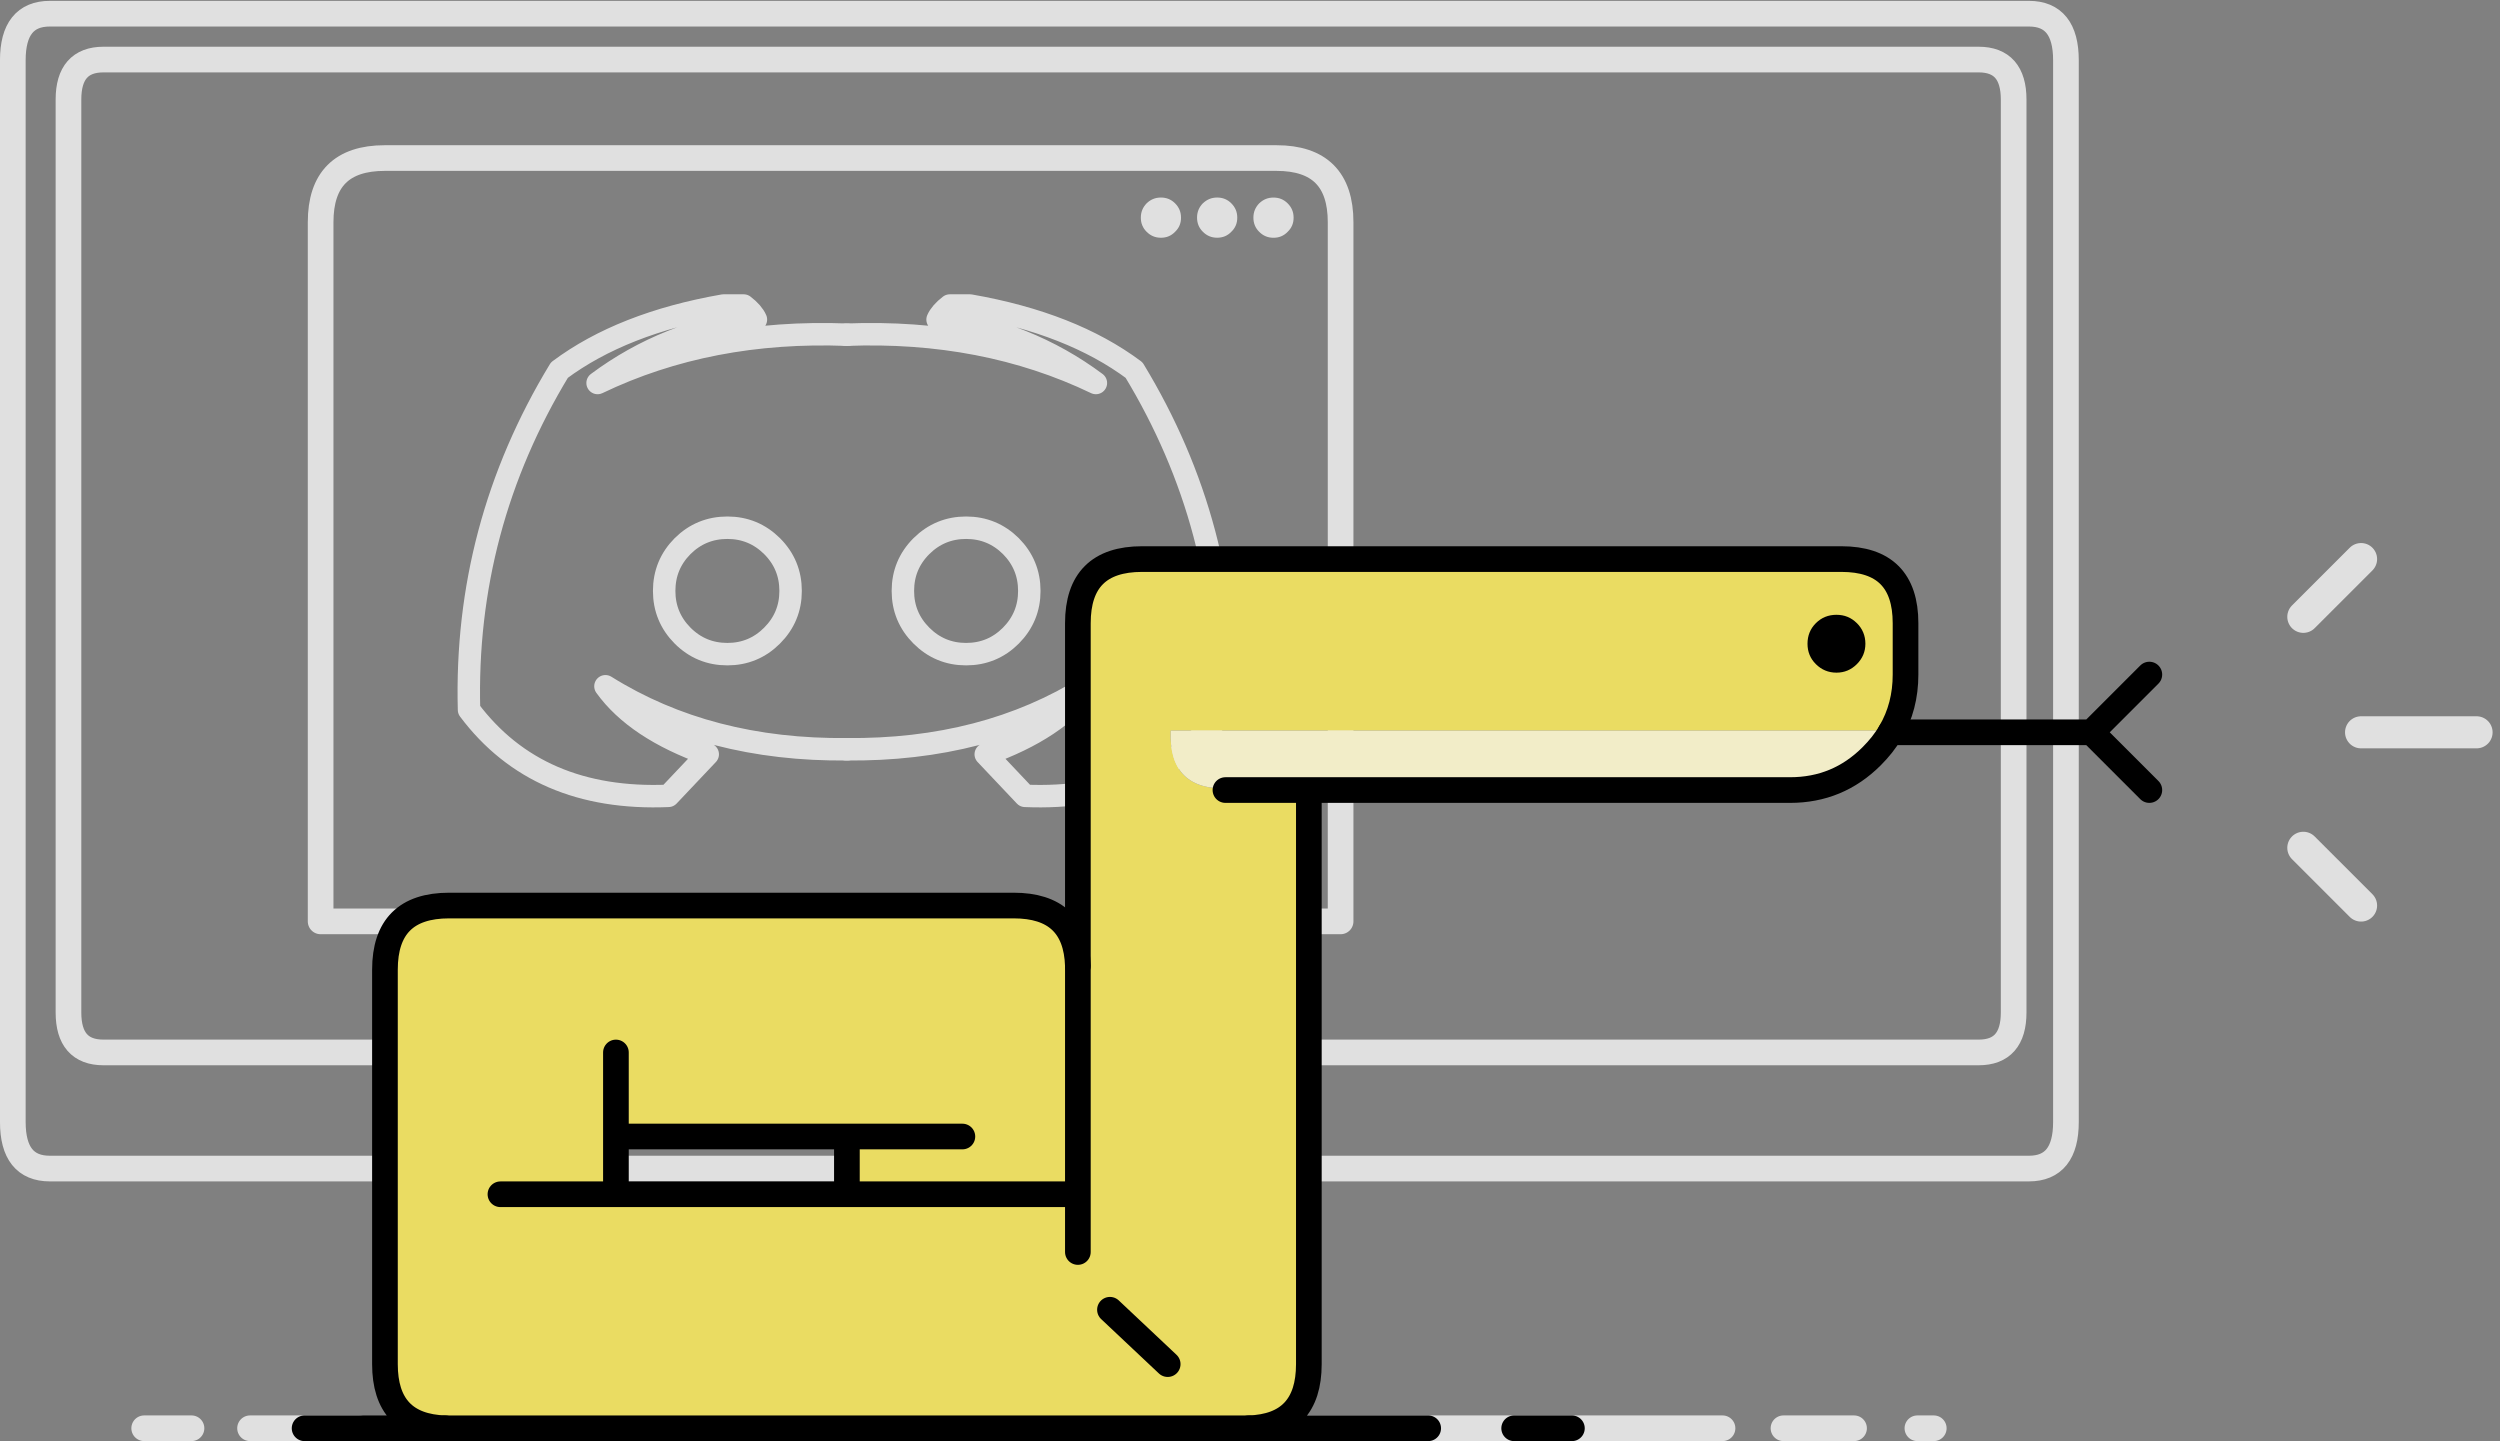 <svg xmlns="http://www.w3.org/2000/svg" style="width:100%;height:100%" width="1036" height="597.333" viewBox="0 0 1036 597.333"><rect x="0" y="0" width="1036" height="597.333" fill="#808080" stroke="none"/><path fill="#e0e0e0" d="M498.46 84.248c-1.6 1.665-2.4 3.597-2.4 5.93 0 2.333.8 4.265 2.4 5.863 1.667 1.67 3.6 2.47 5.932 2.47 2.332 0 4.265-.8 5.864-2.46 1.665-1.59 2.465-3.53 2.465-5.86 0-2.33-.8-4.26-2.46-5.93-1.6-1.6-3.53-2.4-5.86-2.4s-4.26.8-5.93 2.4m-9.06 5.93c0-2.33-.8-4.26-2.46-5.93-1.6-1.6-3.53-2.4-5.862-2.4s-4.265.8-5.93 2.4c-1.6 1.67-2.4 3.6-2.4 5.93 0 2.33.8 4.27 2.4 5.86 1.665 1.67 3.598 2.47 5.93 2.47s4.265-.8 5.864-2.46c1.663-1.593 2.463-3.53 2.463-5.86m46.647 0c0-2.333-.8-4.27-2.467-5.93-1.6-1.6-3.53-2.4-5.86-2.4s-4.265.8-5.93 2.4c-1.6 1.665-2.4 3.597-2.4 5.93 0 2.333.8 4.265 2.4 5.863 1.665 1.67 3.598 2.467 5.93 2.467s4.265-.8 5.864-2.468c1.667-1.598 2.467-3.53 2.467-5.86"/><path fill="none" stroke="#e0e0e0" stroke-linecap="round" stroke-linejoin="round" stroke-miterlimit="10" stroke-width="79.964" d="M2748.2-850.22H155.382c-76.964 0-115.447-48.474-115.447-144.932V-4303.65c0-96.45 38.483-144.93 115.447-144.93H6321.57c76.97 0 115.45 48.48 115.45 144.93v3308.498c0 96.458-38.48 144.933-115.45 144.933H3737.75" transform="matrix(.133 0 0 .133 0 597.333)"/><path fill="none" stroke="#e0e0e0" stroke-linecap="round" stroke-linejoin="round" stroke-miterlimit="10" stroke-width="79.964" d="M4177.05-3798.87v2178.5H998.996v-2178.5c0-133.44 66.474-199.91 199.914-199.91h2778.23c133.44 0 199.91 66.47 199.91 199.91z" transform="matrix(.133 0 0 .133 0 597.333)"/><path fill="none" stroke="#e0e0e0" stroke-linecap="round" stroke-linejoin="round" stroke-miterlimit="10" stroke-width="79.964" d="M6274.1-4181.2v2844.7c0 82.97-36.49 124.45-108.95 124.45H322.307c-72.47 0-108.952-41.48-108.952-124.45v-2844.7c0-82.96 36.483-124.44 108.952-124.44H6165.15c72.46 0 108.95 41.48 108.95 124.44zM449.25-41.084h147.43m182.418 0h339.842m1407.86 0c0-91.458 46.98-151.43 140.94-179.92 23.99-7.497 50.97-12.493 80.46-15.993m0 0c24.49-2.497 51.48-3.997 79.96-3.997h820.63c32.49 0 61.97 2 88.96 5.497M1348.84-41.084H2526.8m221.4-195.913V-850.22m989.55 614.723c26.49 3 49.98 7.996 71.47 14.493 93.96 28.49 140.93 88.462 140.93 179.92m2024.08 0h50.98m-468.28 0h219.89m-1826.67 0h1416.86M3737.75-235.497V-850.22m212.4 809.136H2526.8M3737.75-850.22H2748.2" transform="matrix(.133 0 0 .133 0 597.333)"/><path fill="none" stroke="#e0e0e0" stroke-linecap="round" stroke-linejoin="round" stroke-miterlimit="10" stroke-width="69.967" d="M2126.79-2789.58c-38.13 38.49-57.37 85.01-57.37 139.59 0 54.22 19.24 100.75 57.37 139.23 38.48 38.48 85.01 57.73 139.59 57.73 54.22 0 100.75-19.25 139.23-57.73 38.49-38.48 57.73-85.01 57.73-139.23 0-54.58-19.24-101.1-57.73-139.59-38.48-38.13-85.01-57.37-139.23-57.37-54.58 0-101.11 19.24-139.59 57.37z" transform="matrix(.133 0 0 .133 0 597.333)"/><path fill="none" stroke="#e0e0e0" stroke-linecap="round" stroke-linejoin="round" stroke-miterlimit="10" stroke-width="69.967" d="M2640.7-3448.32c-286.51-11.2-546.09 38.83-778.73 150.43 143.08-106.7 307.5-172.47 493.27-197.66-6.3-14.34-18.9-29.04-38.13-43.73h-62.98c-210.25 36.73-380.62 103.9-511.11 201.16-197.66 325.7-291.76 678.68-281.62 1058.6 142.39 189.97 349.49 279.53 621.31 267.98l122.45-129.44c-148.68-52.82-255.03-123.49-318.7-212 214.1 133.99 465.63 199.41 754.24 196.26" transform="matrix(.133 0 0 .133 0 597.333)"/><path fill="none" stroke="#e0e0e0" stroke-linecap="round" stroke-linejoin="round" stroke-miterlimit="10" stroke-width="69.967" d="M-3149.74-2789.58c-38.13 38.49-57.37 85.01-57.37 139.59 0 54.22 19.24 100.75 57.37 139.23 38.49 38.48 85.01 57.73 139.59 57.73 54.22 0 100.75-19.25 139.23-57.73 38.49-38.48 57.73-85.01 57.73-139.23 0-54.58-19.24-101.1-57.73-139.59-38.48-38.13-85.01-57.37-139.23-57.37-54.58 0-101.1 19.24-139.59 57.37z" transform="matrix(-.133 0 0 .133 0 597.333)"/><path fill="none" stroke="#e0e0e0" stroke-linecap="round" stroke-linejoin="round" stroke-miterlimit="10" stroke-width="69.967" d="M-2635.83-3448.32c-286.51-11.2-546.09 38.83-778.73 150.43 143.08-106.7 307.5-172.47 493.27-197.66-6.3-14.34-18.89-29.04-38.13-43.73h-62.98c-210.25 36.73-380.62 103.9-511.11 201.16-197.66 325.7-291.76 678.68-281.62 1058.6 142.39 189.97 349.49 279.53 621.32 267.98l122.44-129.44c-148.68-52.82-255.03-123.49-318.7-212 214.1 133.99 465.63 199.41 754.24 196.26" transform="matrix(-.133 0 0 .133 0 597.333)"/><path fill="#eadc62" d="M474.47 230.785c-17.793 0-26.655 8.863-26.655 26.654v261.2-23.99H207.912h47.98v-58.9 34.91h143.94-47.98v23.99h95.963v-94.88c-.534-16.73-9.396-25.06-26.656-25.06H186.58c-17.792 0-26.656 8.86-26.656 26.65v163.85c0 17.26 8.33 26.12 25.057 26.65h333.8c16.66-.53 24.99-9.39 24.99-26.65V326.74h-34.65c-16.66.667-24.65-7.33-23.99-23.987h300.28c4.2-7.13 6.27-15.126 6.27-23.99v-21.32c0-17.792-8.86-26.655-26.65-26.655zm-13.327 311.842l23.99 22.588-23.99-22.588"/><path fill="#f2edc8" d="M777.616 312.677c3.132-3.132 5.73-6.397 7.796-9.928h-300.28c-.665 16.65 7.33 24.65 23.992 23.98h234.572c13.26 0 24.523-4.67 33.92-14.06"/><path fill="none" stroke="#000" stroke-linecap="round" stroke-linejoin="round" stroke-miterlimit="10" stroke-width="79.964" d="M3890.68-40.99H1387.32m1971.1-1440.85v-1067.51c0-133.44 66.47-199.91 199.91-199.91h2179.01c133.44 0 199.91 66.47 199.91 199.91v159.93c0 66.47-15.49 126.44-46.98 179.92" transform="matrix(.133 0 0 .133 0 597.333)"/><path fill="none" stroke="#000" stroke-linecap="round" stroke-linejoin="round" stroke-miterlimit="10" stroke-width="79.964" d="M5890.27-2209.5c-15.49 26.48-34.98 50.97-58.47 74.46-70.47 70.47-154.93 105.45-254.39 105.45H4078.1M3358.42-590.243V-770.16m719.68-1259.43h-259.88m-459.8 1259.43v-711.68M3638.3-240.9l-179.92-169.423M4449.93-40.99h-559.25m187.42-1988.6V-240.9c0 129.44-62.48 195.91-187.42 199.91m1007.04 0H4717.8M1559.24-770.16h359.84m4777.83-1259.43l-179.92-179.91m0 0l179.92-179.92M949.022-40.99h438.298M6516.99-2209.5h-626.72m-3971.19 997.54v261.88m0 0v179.92m1079.51-179.92h-359.84m0 0v179.92m-719.67-179.92h719.67m0 179.92h-719.67M1387.32-40.99c-125.44-4-187.91-70.47-187.91-199.91v-1228.94c0-133.44 66.47-199.91 199.9-199.91h1759.2c129.45 0 195.92 62.47 199.91 187.91m-719.67 711.68h719.67" transform="matrix(.133 0 0 .133 0 597.333)"/><path fill="none" stroke="#e0e0e0" stroke-linecap="round" stroke-linejoin="round" stroke-miterlimit="10" stroke-width="99.954" d="M7716.44-2209.5H7356.6m0 539.75l-179.92-179.92m179.92-899.59l-179.92 179.92" transform="matrix(.133 0 0 .133 0 597.333)"/><path d="M769.485 258.24c-2.332-2.333-5.13-3.467-8.462-3.467s-6.198 1.134-8.53 3.466c-2.333 2.33-3.466 5.19-3.466 8.52s1.133 6.13 3.466 8.46c2.332 2.33 5.198 3.53 8.53 3.53 3.332 0 6.13-1.2 8.462-3.53 2.334-2.34 3.532-5.13 3.532-8.47 0-3.33-1.198-6.2-3.532-8.53"/></svg>